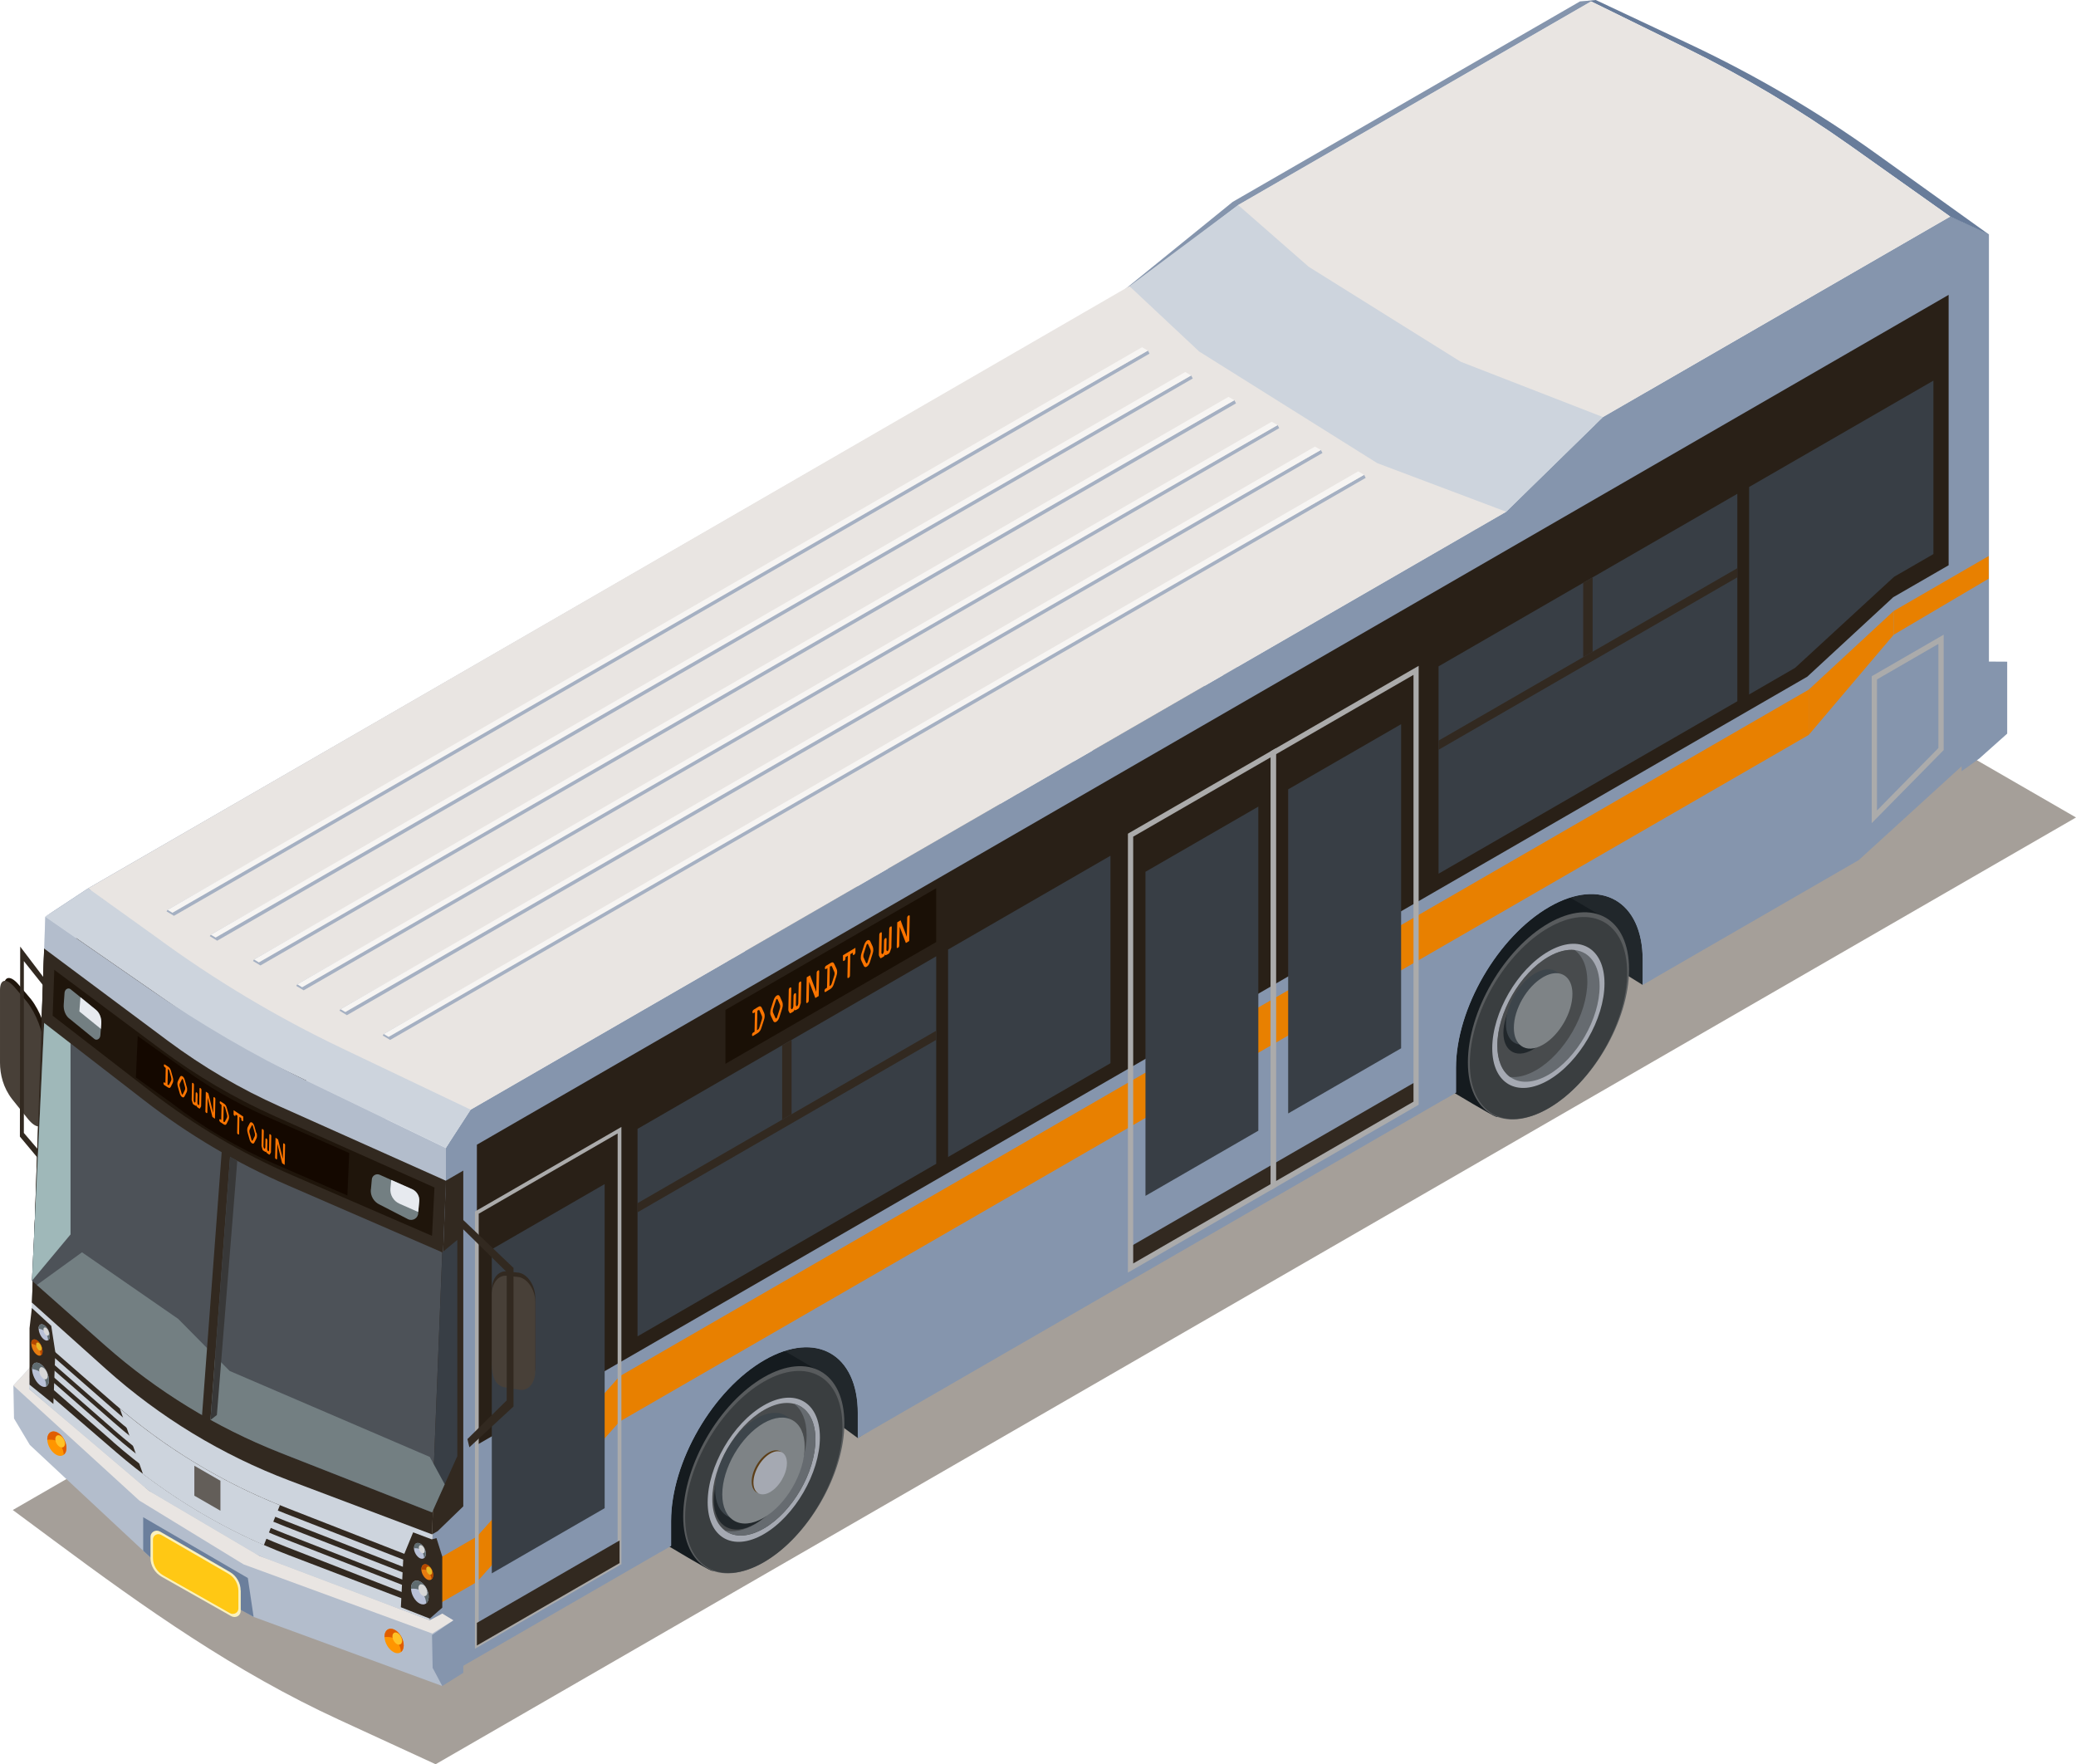 <?xml version="1.0" encoding="UTF-8"?>
<svg xmlns="http://www.w3.org/2000/svg" viewBox="0 0 204.56 173.82">
  <defs>
    <style>
      .cls-1 {
        fill: #a59f99;
      }

      .cls-1, .cls-2 {
        mix-blend-mode: multiply;
      }

      .cls-1, .cls-3, .cls-4, .cls-5, .cls-6, .cls-7, .cls-8, .cls-9, .cls-10, .cls-11, .cls-12, .cls-13, .cls-14, .cls-15, .cls-16, .cls-17, .cls-18, .cls-19, .cls-20, .cls-21, .cls-22, .cls-23, .cls-24, .cls-25, .cls-26, .cls-27, .cls-28, .cls-29, .cls-30, .cls-31, .cls-32, .cls-33, .cls-34, .cls-35, .cls-36, .cls-37, .cls-38, .cls-39, .cls-40, .cls-41, .cls-42, .cls-43, .cls-44, .cls-45, .cls-46, .cls-47, .cls-48, .cls-49 {
        stroke-width: 0px;
      }

      .cls-50 {
        isolation: isolate;
      }

      .cls-3 {
        fill: #f7f5f3;
      }

      .cls-4 {
        fill: #fb7400;
      }

      .cls-5 {
        fill: #606c70;
      }

      .cls-6 {
        fill: #4d5258;
      }

      .cls-7 {
        fill: #484b4d;
      }

      .cls-8 {
        fill: #484038;
      }

      .cls-9 {
        fill: #292017;
      }

      .cls-10 {
        fill: #5c3e17;
      }

      .cls-11 {
        fill: #635e59;
      }

      .cls-12 {
        fill: #322920;
      }

      .cls-13 {
        fill: #383838;
      }

      .cls-14 {
        fill: #383e45;
      }

      .cls-15 {
        fill: #3a3e40;
      }

      .cls-16 {
        fill: #3d454b;
      }

      .cls-17 {
        fill: #585b5d;
      }

      .cls-18 {
        fill: #1a1006;
      }

      .cls-19 {
        fill: #151b1f;
      }

      .cls-20 {
        fill: #21272b;
      }

      .cls-21 {
        fill: #1f150b;
      }

      .cls-22 {
        fill: #140800;
      }

      .cls-23 {
        fill: #e05d00;
      }

      .cls-24 {
        fill: #d7d7d7;
      }

      .cls-25 {
        fill: #e0e4ea;
      }

      .cls-26 {
        fill: #d7a32f;
      }

      .cls-27 {
        fill: #ababab;
      }

      .cls-28 {
        fill: #a5a9b2;
      }

      .cls-29 {
        fill: #b34700;
      }

      .cls-30 {
        fill: #a5b0c2;
      }

      .cls-31 {
        fill: #cdd4dd;
      }

      .cls-32 {
        fill: #8595ad;
      }

      .cls-33 {
        fill: #b3bdcc;
      }

      .cls-34 {
        fill: #666b70;
      }

      .cls-35 {
        fill: #b9c1d7;
      }

      .cls-36 {
        fill: #6b7f9c;
      }

      .cls-37 {
        fill: #9fb8b9;
      }

      .cls-38 {
        fill: #ff9500;
      }

      .cls-39 {
        fill: #7e8386;
      }

      .cls-40 {
        fill: #737f82;
      }

      .cls-41 {
        fill: #687c9a;
      }

      .cls-42 {
        fill: #e88000;
      }

      .cls-43 {
        fill: #e67b10;
      }

      .cls-44 {
        fill: #faf1bd;
      }

      .cls-45 {
        fill: #ffc226;
      }

      .cls-46 {
        fill: #ffc814;
      }

      .cls-47 {
        fill: #e8b725;
      }

      .cls-48 {
        fill: #e7eaef;
      }

      .cls-49 {
        fill: #e9e5e2;
      }
    </style>
  </defs>
  <g class="cls-50">
    <g id="Layer_2" data-name="Layer 2">
      <g id="layer">
        <g>
          <g>
            <path class="cls-1" d="m42.92,173.82l161.64-93.28-42.52-24.55L1.26,148.77l4.02,2.98c9.05,6.72,17.91,12.99,28.16,17.7l9.49,4.37Z"/>
            <polygon class="cls-20" points="161.85 97.03 156.99 94.02 140.32 105.42 84.52 141.68 79.68 138.13 61.94 150.68 61.94 131.21 155.26 80.48 163.34 85.11 161.85 97.03"/>
            <g>
              <path class="cls-19" d="m79.21,137.92c0,5.03-3.56,11.17-7.94,13.7-1.73,1,.12,3.44-1.18,3.12-.35-.09-4.13-2.37-4.43-2.54-1.44-.82-2.33-2.58-2.33-5.1,0-5.03,3.56-11.17,7.94-13.7,2.03-1.17,3.88-1.37,5.28-.74.13.06,3.62,2.12,3.74,2.19,1.41.83-1.08.59-1.08,3.08Z"/>
              <g>
                <path class="cls-17" d="m83.2,140.22c0,5.03-3.56,11.17-7.94,13.7-4.39,2.53-7.94.5-7.94-4.53s3.56-11.17,7.94-13.7c4.39-2.53,7.94-.51,7.94,4.53Z"/>
                <path class="cls-15" d="m83.01,140.55c0,4.91-3.47,10.89-7.75,13.36-4.28,2.47-7.75.49-7.75-4.42s3.47-10.89,7.75-13.36c4.28-2.47,7.75-.49,7.75,4.42Z"/>
                <path class="cls-28" d="m80.79,141.61c0,3.5-2.48,7.78-5.53,9.54-3.05,1.76-5.53.35-5.53-3.15s2.48-7.78,5.53-9.54c3.05-1.76,5.53-.35,5.53,3.15Z"/>
                <g>
                  <path class="cls-7" d="m70.19,147.69c0,3.22,2.28,4.52,5.08,2.9,2.81-1.62,5.08-5.55,5.08-8.77s-2.28-4.52-5.08-2.9c-2.81,1.62-5.08,5.55-5.08,8.77Z"/>
                  <path class="cls-20" d="m70.34,147.82c0,2.57,1.82,3.61,4.06,2.32,2.24-1.3,4.06-4.43,4.06-7.01s-1.82-3.61-4.06-2.32c-2.24,1.3-4.06,4.43-4.06,7.01Z"/>
                  <path class="cls-16" d="m70.47,146.76c0,2.57,1.82,3.61,4.06,2.32,2.24-1.3,4.06-4.43,4.06-7.01s-1.82-3.61-4.06-2.32c-2.24,1.3-4.06,4.43-4.06,7.01Z"/>
                  <path class="cls-34" d="m78.25,138.31c.77.58,1.23,1.64,1.23,3.09,0,3.22-2.28,7.15-5.08,8.77-1.11.64-2.14.83-2.98.61.93.7,2.31.69,3.85-.2,2.81-1.62,5.08-5.55,5.08-8.77,0-1.94-.83-3.19-2.1-3.51Z"/>
                  <path class="cls-39" d="m71.17,147.23c0,2.57,1.82,3.61,4.06,2.32,2.24-1.3,4.06-4.43,4.06-7.01s-1.82-3.61-4.06-2.32c-2.24,1.3-4.06,4.43-4.06,7.01Z"/>
                  <path class="cls-10" d="m74.07,145.97c0,1.05.74,1.47,1.65.94.91-.53,1.65-1.8,1.65-2.85s-.74-1.47-1.65-.94c-.91.53-1.65,1.8-1.65,2.85Z"/>
                  <path class="cls-28" d="m74.24,146.06c0,1.05.74,1.47,1.65.94.91-.53,1.65-1.8,1.65-2.85s-.74-1.47-1.65-.94c-.91.53-1.65,1.8-1.65,2.85Z"/>
                </g>
              </g>
            </g>
            <g>
              <path class="cls-19" d="m156.52,93.2c0,5.03-3.56,11.17-7.94,13.7-1.73,1,.12,3.44-1.18,3.12-.35-.09-4.13-2.37-4.43-2.54-1.44-.82-2.33-2.58-2.33-5.1,0-5.03,3.56-11.17,7.94-13.7,2.03-1.17,3.88-1.37,5.28-.74.13.06,3.62,2.12,3.74,2.19,1.41.83-1.08.59-1.08,3.08Z"/>
              <g>
                <path class="cls-17" d="m160.52,95.5c0,5.03-3.56,11.17-7.94,13.7-4.39,2.53-7.94.51-7.94-4.53s3.56-11.17,7.94-13.7,7.94-.51,7.94,4.53Z"/>
                <path class="cls-15" d="m160.33,95.83c0,4.91-3.47,10.89-7.75,13.36-4.28,2.47-7.75.49-7.75-4.42s3.47-10.89,7.75-13.36c4.28-2.47,7.75-.49,7.75,4.42Z"/>
                <path class="cls-28" d="m158.1,96.89c0,3.5-2.48,7.78-5.53,9.54-3.05,1.76-5.53.35-5.53-3.15s2.48-7.78,5.53-9.54c3.05-1.76,5.53-.35,5.53,3.15Z"/>
                <path class="cls-34" d="m147.54,103.02c0,1.46.48,2.52,1.25,3.08.93.68,2.29.66,3.81-.22,2.78-1.62,5.03-5.53,5.02-8.73,0-2.11-.99-3.39-2.46-3.55-.76-.09-1.65.13-2.6.68-2.78,1.62-5.03,5.53-5.02,8.73Z"/>
                <path class="cls-7" d="m147.54,103.02c0,1.46.48,2.52,1.25,3.08.76.09,1.65-.13,2.6-.68,2.78-1.62,5.03-5.53,5.02-8.73,0-1.46-.48-2.52-1.25-3.09-.76-.09-1.65.13-2.6.68-2.78,1.62-5.03,5.53-5.02,8.73Z"/>
                <path class="cls-20" d="m148.14,101.76c0,.83.27,1.44.72,1.77.53.39,1.31.38,2.18-.13,1.59-.93,2.88-3.16,2.87-4.99,0-1.2-.57-1.93-1.41-2.03-.43-.05-.94.07-1.49.39-1.59.93-2.88,3.16-2.87,4.99Z"/>
                <path class="cls-16" d="m148.39,100.89c0,.83.27,1.44.72,1.77.53.39,1.31.38,2.18-.13,1.59-.93,2.88-3.16,2.87-4.99,0-1.2-.57-1.93-1.41-2.03-.43-.05-.94.07-1.49.39-1.59.93-2.88,3.16-2.87,4.99Z"/>
                <path class="cls-39" d="m149.17,101.27c0,.83.27,1.44.72,1.77.53.39,1.31.38,2.18-.13,1.59-.93,2.88-3.16,2.87-4.99,0-1.2-.57-1.93-1.41-2.03-.43-.05-.94.07-1.49.39-1.59.93-2.88,3.16-2.87,4.99Z"/>
              </g>
            </g>
            <g>
              <g>
                <path class="cls-25" d="m4.46,90.31l-1.31,38.04-.28,8.5.91,5.86,22.87-13.2v-2.44c0-5.83,4.12-12.93,9.2-15.86,5.08-2.93,9.2-.58,9.2,5.24v2.44l58.94-34.03v-2.44c0-5.83,4.12-12.93,9.2-15.86,5.08-2.93,9.2-.58,9.2,5.24v2.44l21.28-12.29,19.68-15.66L156.78.14h-1.09l-34.22,19.75-10.75,8.72L8.69,87.52l-4.22,2.79Z"/>
                <path class="cls-31" d="m2.87,136.85l8.62,7.47c5.24,4.53,11.25,8.09,17.75,10.49l13.1,4.84.28-8.5L3.15,128.35l-.28,8.5Z"/>
                <polygon class="cls-31" points="28.55 145.88 25.57 153.3 14.69 146.89 10.43 134.88 28.55 145.88"/>
                <path class="cls-12" d="m2.91,135.72l8.51,7.33c5.05,4.35,10.81,7.79,17.04,10.17l13.89,5.31v-4.46l-14.23-5.56c-6.21-2.42-11.94-5.91-16.96-10.3l-8.1-7.08-.15,4.58Z"/>
                <path class="cls-31" d="m11.16,139.54l-8.1-7.08-.13,3.89-.02-.02.15-4.58,8.1,7.08c5.01,4.39,10.75,7.87,16.96,10.29l14.23,5.56v.72l-14.23-5.56c-6.21-2.42-11.94-5.91-16.96-10.29Z"/>
                <path class="cls-31" d="m11.16,140.81l-8.1-7.08-.13,3.89-.02-.02.15-4.58,8.1,7.08c5.01,4.39,10.75,7.87,16.96,10.3l14.23,5.56v.72l-14.23-5.56c-6.21-2.42-11.94-5.91-16.96-10.3Z"/>
                <path class="cls-31" d="m11.16,142.07l-8.1-7.08-.13,3.89-.02-.02.15-4.58,8.1,7.08c5.01,4.39,10.75,7.87,16.96,10.29l14.23,5.56v.72l-14.23-5.56c-6.21-2.42-11.94-5.91-16.96-10.29Z"/>
                <polygon class="cls-12" points="7.51 119.57 138.61 43.88 147.07 36.05 159.38 28.94 152.53 6.26 7.51 89.99 7.51 119.57"/>
                <polygon class="cls-6" points="132.87 45.63 137.41 43.01 147.15 34.04 157.89 27.84 157.89 10.75 132.87 25.19 132.87 45.63"/>
                <polygon class="cls-6" points="102.27 63.29 131.71 46.3 131.71 25.86 102.27 42.86 102.27 63.29"/>
                <polygon class="cls-12" points="102.27 51.08 131.71 34.09 131.71 33.19 102.27 50.18 102.27 51.08"/>
                <polygon class="cls-12" points="117.45 41.42 116.53 41.95 116.53 34.63 117.45 34.09 117.45 41.42"/>
                <polygon class="cls-6" points="53.94 91.2 69.94 81.96 69.94 61.52 53.94 70.76 53.94 91.2"/>
                <polygon class="cls-6" points="23.34 108.86 52.78 91.87 52.78 71.43 23.34 88.43 23.34 108.86"/>
                <polygon class="cls-18" points="32 82.02 52.78 70.02 52.78 64.71 32 76.71 32 82.02"/>
                <polygon class="cls-12" points="23.34 96.65 52.78 79.66 52.78 78.76 23.34 95.75 23.34 96.65"/>
                <polygon class="cls-12" points="38.52 86.99 37.6 87.52 37.6 80.2 38.52 79.67 38.52 86.99"/>
                <polygon class="cls-32" points="160.67 39.98 163.34 38.44 165.16 38.44 165.16 45.53 162.39 48 160.67 49.23 160.67 39.98"/>
                <polygon class="cls-26" points="67.34 89.9 69.94 88.39 69.94 86.78 67.34 88.29 67.34 89.9"/>
                <g class="cls-2">
                  <path class="cls-27" d="m144.96,58.28v-14.42l12.73-8.71v11.42l-12.73,11.71Zm.52-14.15v12.98l11.7-10.77v-10.21l-11.7,8Z"/>
                </g>
                <polygon class="cls-26" points="138.74 49.62 147.11 39.75 147.11 37.41 138.74 45.16 138.74 49.62"/>
                <polygon class="cls-26" points="147.11 39.75 163.34 30.27 163.34 28.03 147.11 37.41 147.11 39.75"/>
                <path class="cls-15" d="m105.32,81.69c0,4.98,3.52,6.99,7.86,4.48,4.34-2.51,7.86-8.58,7.86-13.56s-3.52-6.99-7.86-4.48-7.86,8.58-7.86,13.56Z"/>
                <path class="cls-32" d="m102.86,82.99v2.51l1.12-.65v-2.44c0-5.83,4.12-12.93,9.2-15.86,5.08-2.93,9.2-.58,9.2,5.24v2.44l1.12-.65v-2.51c0-6.54-4.62-9.18-10.32-5.89-5.7,3.29-10.32,11.26-10.32,17.8Z"/>
                <polygon class="cls-12" points="6.17 125.62 3.71 128.03 3.15 128.35 4.36 93.46 6.17 92.54 6.17 125.62"/>
                <polygon class="cls-6" points="84.52 56.68 73.39 63.1 73.39 95.03 84.52 88.61 84.52 56.68"/>
                <polygon class="cls-6" points="98.58 48.56 87.46 54.98 87.46 86.91 98.58 80.49 98.58 48.56"/>
                <g class="cls-2">
                  <path class="cls-27" d="m71.67,102.58v-43.24l.13-.08,14.45-8.34v43.24l-.13.08-14.45,8.34Zm.52-42.95v42.05l13.55-7.82v-42.05l-13.55,7.82Z"/>
                </g>
                <g class="cls-2">
                  <path class="cls-27" d="m85.73,94.46v-43.24l.13-.08,14.45-8.34v43.24l-.13.08-14.45,8.34Zm.52-42.95v42.05l13.55-7.82v-42.05l-13.55,7.82Z"/>
                </g>
              </g>
              <polygon class="cls-6" points="5.59 120.68 3.15 126.18 4.46 98.44 5.59 97.79 5.59 120.68"/>
              <polygon class="cls-32" points="4.46 90.31 109.97 29.39 110.72 28.61 8.69 87.52 4.46 90.31"/>
              <polygon class="cls-32" points="110.72 28.61 109.97 29.39 122.01 20.2 156.78 .14 155.69 .14 121.47 19.89 110.72 28.61"/>
            </g>
            <g>
              <g>
                <g>
                  <path class="cls-21" d="m1.98,97.17l1.08,1.28c.88,1.13,1.6,3.01,1.6,4.19v7.15c0,1.18-.72,1.21-1.6.08l-1.48-1.85c-.88-1.13-1.2-2.43-1.2-3.61v-7.15c0-1.18.72-1.21,1.6-.08Z"/>
                  <path class="cls-8" d="m1.6,97.45l1.08,1.28c.88,1.13,1.6,3.01,1.6,4.19v7.15c0,1.18-.72,1.21-1.6.08l-1.48-1.85c-.88-1.13-1.2-2.43-1.2-3.61v-7.15c0-1.18.72-1.21,1.6-.08Z"/>
                  <polygon class="cls-12" points="7.3 118.38 1.96 111.98 1.99 93.26 5.58 97.99 5.26 98.35 2.35 94.69 2.35 111.62 7.66 117.82 7.3 118.38"/>
                </g>
                <path class="cls-32" d="m43.94,113.1l-1.59,46.54.91,5.86,22.87-13.2v-2.44c0-5.83,4.12-12.93,9.2-15.86,5.08-2.93,9.2-.58,9.2,5.24v2.44l58.94-34.03v-2.44c0-5.83,4.12-12.93,9.2-15.86,5.08-2.93,9.2-.58,9.2,5.24v2.44l21.28-12.29,12.83-11.7V23.09l-3.79-1.75-34.22,19.75-9.54,9.33-102.03,58.91-2.45,3.77Z"/>
                <polygon class="cls-12" points="125.46 114.68 111.4 122.8 111.4 124.93 125.46 116.81 125.46 114.68"/>
                <polygon class="cls-12" points="139.53 106.56 125.46 114.68 125.46 116.81 139.53 108.69 139.53 106.56"/>
                <polygon class="cls-9" points="46.99 142.36 178.08 66.67 186.55 58.84 192.01 55.69 192.01 29.05 46.99 112.78 46.99 142.36"/>
                <polygon class="cls-14" points="172.35 68.42 176.88 65.8 186.63 56.83 190.51 54.59 190.51 37.5 172.35 47.98 172.35 68.42"/>
                <polygon class="cls-14" points="141.75 86.08 171.19 69.09 171.19 48.65 141.75 65.65 141.75 86.08"/>
                <polygon class="cls-12" points="141.75 73.87 171.19 56.88 171.19 55.98 141.75 72.97 141.75 73.87"/>
                <polygon class="cls-12" points="156.93 64.21 156 64.74 156 57.42 156.93 56.89 156.93 64.21"/>
                <polygon class="cls-14" points="93.42 113.99 109.42 104.75 109.42 84.31 93.42 93.55 93.42 113.99"/>
                <polygon class="cls-14" points="62.82 131.66 92.25 114.66 92.25 94.22 62.82 111.22 62.82 131.66"/>
                <polygon class="cls-18" points="71.48 104.81 92.25 92.81 92.25 87.51 71.48 99.5 71.48 104.81"/>
                <g>
                  <path class="cls-4" d="m74.38,99.73l-.09.06c-.08.05-.15.05-.15-.07,0-.12.07-.21.15-.26l.41-.25c.19-.12.29-.07.37.1l.21.45c.05.11.07.19.07.34,0,.13-.03.26-.08.41l-.24.74c-.09.29-.2.43-.4.55l-.41.25c-.06.04-.12.03-.12-.09,0-.12.06-.2.13-.24l.12-.07.04-1.92Zm.21,1.77l.05-.03c.1-.06.13-.09.18-.24l.23-.73c.03-.09.05-.16.05-.24,0-.11-.02-.16-.06-.24l-.19-.44c-.05-.11-.07-.09-.19-.02l-.03.02-.04,1.92Z"/>
                  <path class="cls-4" d="m77.07,98.69c.05.1.06.19.06.33,0,.16-.04.28-.09.44l-.24.75c-.06.19-.16.37-.31.46-.14.09-.24.03-.3-.09l-.22-.47c-.05-.11-.08-.19-.07-.35,0-.14.02-.25.07-.41l.26-.81c.06-.19.17-.37.31-.46.14-.08.24-.03.3.09l.23.51Zm-.45-.22s-.03-.08-.08-.05c-.05.03-.07.09-.09.15l-.24.74c-.04.12-.06.19-.06.3,0,.09.01.14.04.19l.22.49s.03.08.08.05c.05-.03.07-.09.09-.15l.25-.78c.03-.09.05-.16.05-.25,0-.11-.02-.16-.05-.23l-.21-.47Z"/>
                  <path class="cls-4" d="m78.43,99.5c-.08.05-.13.06-.15-.05h0c-.02.13-.07.19-.15.24l-.19.11c-.09.05-.11.05-.15-.03l-.08-.15c-.03-.05-.03-.06-.03-.15l.04-1.93c0-.11.04-.19.13-.24.09-.05.12-.02.12.09l-.04,1.93.06.12.11-.06.07-.2.02-1.05c0-.1.04-.22.13-.27.09-.05.12.02.12.12l-.02,1.05.06.12.11-.06.07-.2.04-1.93c0-.11.04-.19.13-.24.09-.05.12-.02.12.09l-.04,1.93c0,.09,0,.1-.04.19l-.09.26c-.04.13-.07.16-.15.21l-.19.11Z"/>
                  <path class="cls-4" d="m80.47,95.86c0-.11.04-.19.13-.24.09-.05.12-.02.12.09l-.05,2.42-.33.2-.61-1.6h0s0,0,0,0l-.04,1.83c0,.11-.04.19-.13.24-.09.05-.12.02-.12-.09l.05-2.42.33-.2.61,1.63h0s0,0,0,0l.04-1.85Z"/>
                  <path class="cls-4" d="m81.52,95.39l-.09.06c-.08.05-.15.05-.15-.07,0-.12.07-.21.15-.25l.41-.25c.19-.12.29-.07.37.1l.21.45c.05.11.07.19.07.34,0,.13-.03.26-.08.41l-.24.74c-.09.29-.2.43-.4.55l-.41.25c-.06.04-.12.03-.12-.09,0-.12.06-.2.13-.24l.12-.07.04-1.93Zm.21,1.77l.05-.03c.1-.06.13-.09.18-.24l.23-.72c.03-.09.05-.16.05-.25,0-.11-.02-.16-.06-.23l-.19-.44c-.05-.11-.07-.09-.19-.03l-.03.02-.04,1.92Z"/>
                  <path class="cls-4" d="m83.31,94.3v.12c0,.1-.04.19-.13.24-.09.05-.12.02-.12-.09v-.45s1.23-.74,1.23-.74v.45c-.01.1-.05.19-.14.24-.09.05-.12.02-.12-.09v-.12s-.24.15-.24.15l-.04,2.09c0,.11-.04.19-.13.24-.09.05-.12.02-.12-.09l.04-2.09-.24.15Z"/>
                  <path class="cls-4" d="m85.99,93.26c.04.1.06.19.06.33,0,.16-.04.28-.09.44l-.24.75c-.06.19-.16.37-.31.46-.14.09-.24.03-.3-.09l-.22-.47c-.05-.11-.08-.19-.07-.35,0-.14.02-.25.07-.41l.26-.81c.06-.19.17-.37.3-.46.14-.08.24-.03.3.09l.24.51Zm-.45-.22s-.03-.08-.08-.05c-.05.03-.07.09-.09.15l-.24.74c-.04.12-.06.19-.06.3,0,.09.01.14.04.19l.22.49s.03.08.08.05c.05-.03.07-.09.09-.15l.25-.78c.03-.09.05-.16.05-.25,0-.11-.02-.16-.05-.23l-.21-.47Z"/>
                  <path class="cls-4" d="m87.35,94.07c-.08.05-.13.06-.15-.05h0c-.02.13-.07.19-.15.24l-.19.11c-.09.05-.11.05-.15-.03l-.08-.15c-.03-.05-.03-.06-.03-.15l.04-1.93c0-.11.04-.19.13-.24.09-.05.12-.02.12.09l-.04,1.93.06.12.11-.06.07-.2.02-1.05c0-.1.04-.22.13-.27.09-.05.12.02.12.12l-.02,1.05.06.12.11-.06.07-.2.04-1.93c0-.11.04-.19.13-.24.09-.05.12-.02.12.09l-.04,1.93c0,.09,0,.1-.04.19l-.09.26c-.05.13-.07.16-.15.21l-.19.11Z"/>
                  <path class="cls-4" d="m89.39,90.44c0-.11.04-.19.13-.24s.12-.02.12.09l-.05,2.42-.33.2-.61-1.6h0s0,0,0,0l-.04,1.83c0,.11-.04.19-.13.24-.09.05-.12.02-.12-.09l.05-2.42.33-.2.61,1.63h0s0,0,0,0l.04-1.85Z"/>
                </g>
                <polygon class="cls-12" points="62.82 119.44 92.25 102.45 92.25 101.55 62.82 118.54 62.82 119.44"/>
                <polygon class="cls-12" points="78 109.78 77.07 110.31 77.07 102.99 78 102.46 78 109.78"/>
                <polygon class="cls-32" points="193.29 66.73 195.96 65.18 197.78 65.19 197.78 72.28 195.01 74.75 193.29 75.98 193.29 66.73"/>
                <polygon class="cls-26" points="106.81 112.69 109.42 111.18 109.42 109.57 106.81 111.08 106.81 112.69"/>
                <polygon class="cls-42" points="61.05 140.06 178.22 72.41 178.22 67.95 61.05 135.6 61.05 140.06"/>
                <g class="cls-2">
                  <path class="cls-27" d="m184.43,81.11v-14.48l.13-.08,6.96-4.02v11.37l-7.09,7.2Zm.52-14.18v12.92l6.05-6.15v-10.26l-6.05,3.5Z"/>
                </g>
                <polygon class="cls-42" points="178.22 72.41 186.59 62.54 186.59 60.2 178.22 67.95 178.22 72.41"/>
                <polygon class="cls-42" points="186.59 62.54 195.96 57.01 195.96 54.78 186.59 60.2 186.59 62.54"/>
                <path class="cls-32" d="m142.34,105.78v2.51l1.12-.65v-2.44c0-5.83,4.12-12.93,9.2-15.86,5.08-2.93,9.2-.58,9.2,5.24v2.44l1.12-.65v-2.51c0-6.54-4.62-9.18-10.32-5.89-5.7,3.29-10.32,11.26-10.32,17.8Z"/>
                <path class="cls-32" d="m65,150.43v2.51l1.12-.65v-2.44c0-5.83,4.12-12.93,9.2-15.86,5.08-2.93,9.2-.58,9.2,5.24v2.44l1.12-.65v-2.51c0-6.54-4.62-9.18-10.32-5.89-5.7,3.29-10.32,11.26-10.32,17.8Z"/>
                <polygon class="cls-12" points="45.65 148.41 43.13 150.85 42.57 151.17 43.94 116.32 45.65 115.33 45.65 148.41"/>
                <path class="cls-12" d="m4.36,93.46l39.58,22.86-1.37,34.85-14.02-5.29c-6.67-2.52-12.81-6.25-18.12-11.01l-7.28-6.53,1.2-34.89Z"/>
                <path class="cls-6" d="m43.58,123.38L4.46,98.44l-1.31,27.74,6.84,6.06c5.34,4.73,11.46,8.48,18.09,11.08l14.49,5.69,1.01-25.62Z"/>
                <polygon class="cls-14" points="45.06 143.47 42.57 149 43.58 123.38 45.06 122.16 45.06 143.47"/>
                <path class="cls-40" d="m3.63,126.6l4.45-3.22,9.48,6.56,5.07,5.13,19.72,8.47,1.47,2.7-1.24,2.76-15.02-5.9c-6.28-2.47-12.08-6.02-17.13-10.49l-6.79-6.01Z"/>
                <polygon class="cls-37" points="6.95 121.62 3.15 126.18 4.46 98.44 6.95 99.88 6.95 121.62"/>
                <path class="cls-12" d="m4.1,100.59l10.12,7.83c4.36,3.38,9.12,6.19,14.18,8.38l15.17,6.58.36-7.06-16.37-7.32c-3.9-1.74-7.59-3.91-11.02-6.46l-12.19-9.09-.26,7.13Z"/>
                <polygon class="cls-12" points="19.79 141.03 20.65 141.03 22.94 110.34 22.08 110.34 19.79 141.03"/>
                <path class="cls-21" d="m42.82,117l-15.7-7.01c-3.96-1.77-7.74-3.99-11.23-6.58l-10.54-7.86-.16,4.52,9.68,7.49c4.29,3.32,8.98,6.09,13.95,8.24l13.75,5.96.24-4.77Z"/>
                <path class="cls-40" d="m36.54,117.18c-.06.64.3,1.25.89,1.51l2.76,1.42c.46.24,1.02-.09,1.02-.62v-.08s.1-1.05.1-1.05c.05-.51-.24-.99-.7-1.2l-2.06-.91-1.14-.51c-.34-.15-.74.08-.77.45l-.09.98Z"/>
                <path class="cls-40" d="m6.82,100.34l2.48,2.02c.23.19.57,0,.59-.36l.05-.63.04-.49c.04-.56-.16-1.1-.54-1.4l-1.51-1.23-.98-.79c-.23-.19-.57.01-.59.36l-.08,1.13c-.04.56.16,1.09.54,1.4Z"/>
                <path class="cls-48" d="m39.36,118.59l1.85.82.1-1.05c.05-.51-.24-.99-.7-1.2l-2.06-.91-.08.83c-.06.64.3,1.25.89,1.51Z"/>
                <path class="cls-48" d="m7.82,99.65l2.12,1.72.04-.49c.04-.56-.16-1.1-.54-1.4l-1.51-1.23-.11,1.41Z"/>
                <path class="cls-22" d="m13.57,102.07l4.28,3.05c2.54,1.89,5.29,3.48,8.18,4.78l8.38,3.7-.18,4.18-7.14-3.1c-3.62-1.57-7.04-3.57-10.16-5.99l-3.54-2.53.18-4.09Z"/>
                <path class="cls-12" d="m4.36,93.46l12.19,9.09c3.43,2.55,7.12,4.72,11.02,6.46l16.37,7.32L4.36,93.46Z"/>
                <polygon class="cls-42" points="46.99 155.86 61.05 140.06 61.05 135.6 46.99 151.39 46.99 155.86"/>
                <polygon class="cls-42" points="42.35 158.54 46.99 155.86 46.99 151.39 42.35 154.07 42.35 158.54"/>
                <polygon class="cls-14" points="123.99 79.47 112.87 85.89 112.87 117.82 123.99 111.4 123.99 79.47"/>
                <polygon class="cls-14" points="59.58 116.66 48.46 123.08 48.46 155.01 59.58 148.59 59.58 116.66"/>
                <polygon class="cls-14" points="138.06 71.35 126.93 77.77 126.93 109.7 138.06 103.28 138.06 71.35"/>
                <g class="cls-2">
                  <path class="cls-27" d="m46.8,162.44v-43.08l.09-.05,14.34-8.28v43.08l-.09.05-14.34,8.28Zm.37-42.86v42.22l13.69-7.91v-42.22l-13.69,7.91Z"/>
                </g>
                <polygon class="cls-12" points="61.05 151.77 46.99 159.89 46.99 162.12 61.05 154 61.05 151.77"/>
                <g class="cls-2">
                  <path class="cls-27" d="m111.14,125.38v-43.24l.13-.08,14.45-8.34v43.24l-.13.08-14.45,8.34Zm.52-42.95v42.05l13.55-7.82v-42.05l-13.55,7.82Z"/>
                </g>
                <g class="cls-2">
                  <path class="cls-27" d="m125.21,117.26v-43.24l.13-.08,14.45-8.34v43.24l-.13.08-14.45,8.34Zm.52-42.95v42.05l13.55-7.82v-42.05l-13.55,7.82Z"/>
                </g>
                <g>
                  <path class="cls-4" d="m16.33,105.21l-.07-.05c-.06-.04-.12-.11-.11-.21,0-.1.05-.1.11-.06l.32.21c.15.1.22.23.28.45l.16.57c.04.13.05.22.05.34,0,.11-.03.18-.06.25l-.18.36c-.07.14-.16.15-.31.05l-.32-.21c-.05-.03-.09-.1-.09-.19,0-.09.05-.1.1-.07l.09.06.03-1.52Zm.16,1.64l.04.02c.08.05.1.05.14-.02l.18-.36s.04-.08.04-.15c0-.09-.02-.15-.04-.25l-.15-.55c-.04-.14-.06-.15-.14-.21l-.02-.02-.03,1.52Z"/>
                  <path class="cls-4" d="m18.4,107.06c.03.13.05.21.04.32,0,.13-.03.19-.07.27l-.19.37c-.05.09-.13.14-.24.06-.11-.07-.19-.22-.23-.37l-.17-.6c-.04-.13-.06-.23-.06-.35,0-.11.02-.18.06-.26l.2-.4c.05-.09.13-.13.24-.06.11.07.18.21.23.37l.18.65Zm-.35-.63c-.01-.05-.02-.1-.06-.12-.04-.03-.05,0-.07.04l-.18.36c-.03.06-.05.1-.05.18,0,.07,0,.12.03.2l.17.62s.03.1.06.12c.04.03.05,0,.07-.04l.19-.38s.04-.08.04-.15c0-.09-.01-.15-.04-.24l-.16-.59Z"/>
                  <path class="cls-4" d="m19.45,109.07c-.07-.04-.1-.09-.11-.19h0c-.01.08-.05.08-.12.03l-.14-.09c-.07-.04-.08-.07-.11-.17l-.06-.21c-.02-.07-.03-.08-.02-.15l.03-1.52c0-.08.03-.11.1-.07.07.05.09.11.09.2l-.03,1.52.05.16.08.06.05-.09.02-.83c0-.08.03-.14.1-.09.07.05.09.14.09.22l-.02.83.05.16.08.05.05-.09.03-1.52c0-.09.03-.11.1-.07.07.05.09.11.09.2l-.03,1.52c0,.07,0,.07-.03.12l-.07.12c-.03.06-.05.06-.12.02l-.14-.09Z"/>
                  <path class="cls-4" d="m21.03,108.18c0-.08.03-.11.1-.07.07.05.1.11.09.2l-.04,1.91-.25-.17-.47-1.91h0s0,0,0,0l-.03,1.44c0,.08-.03.11-.1.07-.07-.05-.1-.11-.09-.19l.04-1.91.25.17.47,1.92h0s0,0,0,0l.03-1.46Z"/>
                  <path class="cls-4" d="m21.83,108.85l-.07-.05c-.06-.04-.12-.11-.11-.21,0-.09.05-.1.11-.06l.32.21c.15.1.22.23.28.45l.16.57c.04.13.05.22.05.34,0,.1-.03.18-.06.25l-.18.36c-.07.14-.16.15-.31.05l-.32-.21s-.1-.1-.09-.2c0-.09.05-.1.1-.07l.09.06.03-1.52Zm.16,1.64l.04.02c.08.05.1.05.14-.02l.18-.35s.04-.08.04-.15c0-.09-.02-.15-.04-.25l-.15-.55c-.04-.14-.05-.15-.14-.21h-.02s-.03,1.5-.03,1.5Z"/>
                  <path class="cls-4" d="m23.21,109.76v.1c0,.08-.03.11-.1.07-.07-.05-.1-.11-.09-.19v-.36s.95.63.95.63v.36c0,.08-.04.11-.11.07-.07-.04-.09-.11-.09-.19v-.09s-.18-.12-.18-.12l-.03,1.65c0,.08-.03.11-.1.07-.07-.05-.1-.11-.09-.19l.03-1.65-.19-.12Z"/>
                  <path class="cls-4" d="m25.28,111.61c.03.13.05.21.04.32,0,.12-.03.19-.07.27l-.19.37c-.05.1-.13.14-.24.06-.11-.07-.19-.22-.23-.37l-.17-.6c-.04-.13-.06-.23-.06-.35,0-.11.02-.18.05-.26l.2-.39c.05-.09.13-.13.23-.06.11.07.18.21.23.37l.18.65Zm-.35-.63c-.02-.05-.02-.1-.06-.12-.04-.03-.05,0-.07.04l-.18.36c-.03.06-.05.1-.05.18,0,.07,0,.12.03.2l.17.62s.02.09.06.12c.04.03.05,0,.07-.03l.19-.38s.04-.08.04-.15c0-.09-.01-.15-.04-.24l-.16-.59Z"/>
                  <path class="cls-4" d="m26.33,113.62c-.07-.04-.1-.09-.11-.19h0c-.01.08-.05.08-.12.03l-.14-.09c-.07-.04-.08-.07-.11-.17l-.06-.21c-.02-.07-.02-.08-.02-.15l.03-1.52c0-.08.03-.11.1-.07.07.05.09.11.09.2l-.03,1.52.05.16.08.05.05-.09.02-.83c0-.08.03-.14.1-.09.07.05.09.14.09.22l-.02.83.05.16.08.06.05-.09.03-1.52c0-.09.03-.12.1-.07.07.05.1.11.09.2l-.03,1.52c0,.07,0,.07-.03.11l-.07.12c-.04.06-.05.06-.12.02l-.14-.1Z"/>
                  <path class="cls-4" d="m27.9,112.73c0-.08.03-.11.1-.07.07.05.1.11.09.2l-.04,1.91-.25-.17-.47-1.91h0s0,0,0,0l-.03,1.44c0,.09-.03.11-.1.07-.07-.05-.1-.11-.09-.2l.04-1.91.25.17.47,1.92h0s0,0,0,0l.03-1.46Z"/>
                </g>
              </g>
              <polygon class="cls-32" points="43.94 113.1 149.45 52.18 148.42 50.42 46.38 109.33 43.94 113.1"/>
              <polygon class="cls-32" points="148.42 50.42 149.45 52.18 160.08 43.81 195.96 23.09 192.17 21.33 157.96 41.09 148.42 50.42"/>
            </g>
            <polygon class="cls-49" points="8.69 87.52 23.31 98.69 46.38 109.33 148.42 50.42 111.29 28.19 8.69 87.52"/>
            <g>
              <g>
                <polygon class="cls-30" points="134.41 46.78 37.81 101.87 37.71 102.02 38.44 102.46 134.57 47.08 134.41 46.78"/>
                <polygon class="cls-3" points="133.83 46.44 37.81 101.87 38.29 102.16 134.41 46.78 133.83 46.44"/>
              </g>
              <g>
                <polygon class="cls-30" points="130.15 44.33 33.55 99.43 33.45 99.57 34.18 100.02 130.31 44.63 130.15 44.33"/>
                <polygon class="cls-3" points="129.57 44 33.55 99.43 34.03 99.71 130.15 44.33 129.57 44"/>
              </g>
              <g>
                <polygon class="cls-30" points="125.89 41.88 29.29 96.98 29.19 97.13 29.92 97.57 126.05 42.18 125.89 41.88"/>
                <polygon class="cls-3" points="125.31 41.55 29.29 96.98 29.77 97.27 125.89 41.88 125.31 41.55"/>
              </g>
              <g>
                <polygon class="cls-30" points="121.63 39.43 25.03 94.53 24.93 94.68 25.66 95.12 121.79 39.74 121.63 39.43"/>
                <polygon class="cls-3" points="121.05 39.1 25.03 94.53 25.51 94.82 121.63 39.43 121.05 39.1"/>
              </g>
              <g>
                <polygon class="cls-30" points="117.37 36.99 20.77 92.09 20.67 92.23 21.4 92.68 117.53 37.29 117.37 36.99"/>
                <polygon class="cls-3" points="116.79 36.65 20.77 92.09 21.25 92.37 117.37 36.99 116.79 36.65"/>
              </g>
              <g>
                <polygon class="cls-30" points="113.11 34.54 16.51 89.64 16.41 89.79 17.14 90.23 113.27 34.84 113.11 34.54"/>
                <polygon class="cls-3" points="112.53 34.21 16.51 89.64 16.99 89.93 113.11 34.54 112.53 34.21"/>
              </g>
            </g>
            <polygon class="cls-31" points="122.01 20.2 111.29 28.19 118.16 34.63 135.71 45.63 148.42 50.42 157.96 41.09 122.01 20.2"/>
            <path class="cls-31" d="m4.46,90.31l17.76,12.3,21.71,10.49,2.45-3.77-12.64-6.03c-6.47-3.08-12.64-6.77-18.41-11.02l-6.64-4.76-4.22,2.79Z"/>
            <path class="cls-32" d="m2.87,136.85l.91,5.86,7.49,6.56c4.98,4.36,10.67,7.83,16.82,10.25l15.16,5.97-.91-5.86-13.1-4.84c-6.5-2.4-12.51-5.95-17.75-10.49l-8.62-7.47Z"/>
            <path class="cls-33" d="m4.36,93.46l12.19,9.09c3.43,2.55,7.12,4.72,11.02,6.46l16.37,7.32v-3.22l-13.62-6.58c-5.39-2.61-10.57-5.62-15.49-9.03l-10.37-7.18-.1,3.15Z"/>
            <polygon class="cls-33" points="2.94 134.75 2.9 136.12 2.87 136.85 5.05 138.7 14.69 146.89 25.57 153.3 42.29 159.62 42.35 159.64 43.58 158.98 44.67 159.64 42.88 163.05 43.58 166.11 24.99 159.3 14.99 153.6 2.94 142.36 1.38 139.75 1.32 136.51 2.94 134.75"/>
            <polygon class="cls-36" points="24.99 159.3 24.42 155.47 14.11 149.48 14.11 152.78 14.99 153.6 23.3 158.38 24.99 159.3"/>
            <polygon class="cls-32" points="44.67 159.64 42.57 161.09 42.63 164.32 43.58 166.11 45.65 164.81 45.65 161.8 44.67 159.64"/>
            <polygon class="cls-49" points="2.94 134.75 2.87 136.85 14.69 146.89 25.57 153.3 42.29 159.62 42.35 159.64 43.58 158.98 44.67 159.64 42.59 160.94 24.01 154.13 13.73 147.84 1.32 136.51 2.94 134.75"/>
            <polygon class="cls-12" points="43.01 151.54 42.54 151.66 40.71 150.97 39.75 153.31 39.5 158.35 42.35 159.47 43.58 158.39 43.58 153.36 43.01 151.54"/>
            <g>
              <path class="cls-38" d="m37.89,161.2s0,.06,0,.09c.02.59.42,1.24.91,1.49.28.14.53.12.71-.01.16-.12.26-.33.27-.62.02-.61-.39-1.32-.91-1.58-.52-.26-.96.02-.98.63Z"/>
              <path class="cls-23" d="m37.89,161.2s0,.06,0,.09c0,0,.8-.1,1.09.26.27.34.51.69.53,1.21.16-.12.26-.33.27-.62.02-.61-.39-1.32-.91-1.58-.52-.26-.96.02-.98.63Z"/>
              <path class="cls-45" d="m38.67,161.2c0,.31.2.66.46.79.26.13.48-.01.49-.32,0-.31-.2-.66-.46-.79-.26-.13-.48.01-.49.32Z"/>
            </g>
            <g>
              <path class="cls-38" d="m4.66,141.76s0,.06,0,.09c.02.59.42,1.24.91,1.49.28.14.53.12.71-.01.16-.12.26-.33.27-.62.02-.61-.39-1.32-.91-1.58s-.96.02-.98.63Z"/>
              <path class="cls-23" d="m4.66,141.76s0,.06,0,.09c0,0,.8-.1,1.09.26.27.34.51.69.53,1.21.16-.12.26-.33.27-.62.02-.61-.39-1.32-.91-1.58s-.96.02-.98.63Z"/>
              <path class="cls-45" d="m5.45,141.77c0,.31.2.66.46.79s.48-.01.49-.32-.2-.66-.46-.79-.48.01-.49.32Z"/>
            </g>
            <g>
              <path class="cls-35" d="m40.79,152.48s0,.04,0,.06c.01.38.26.8.56.97.17.09.32.08.44,0,.1-.08.16-.22.17-.4.01-.4-.24-.86-.56-1.03-.32-.17-.59.01-.6.41Z"/>
              <path class="cls-5" d="m40.79,152.48s0,.04,0,.06c0,0,.49-.06.67.17.17.22.32.45.33.79.1-.08.16-.22.17-.4.01-.4-.24-.86-.56-1.03-.32-.17-.59.01-.6.41Z"/>
              <path class="cls-24" d="m41.27,152.48c0,.2.12.43.28.52.16.09.3,0,.3-.21,0-.2-.12-.43-.28-.52-.16-.09-.3,0-.3.21Z"/>
            </g>
            <g>
              <path class="cls-43" d="m41.52,154.58s0,.04,0,.06c.01.38.26.8.56.97.17.09.32.08.43,0,.1-.08.16-.22.17-.4.01-.4-.24-.86-.56-1.03s-.59.01-.6.41Z"/>
              <path class="cls-29" d="m41.52,154.58s0,.04,0,.06c0,0,.49-.06.67.17.17.22.31.45.33.79.1-.08.16-.22.17-.4.01-.4-.24-.86-.56-1.03s-.59.01-.6.41Z"/>
              <path class="cls-47" d="m42,154.59c0,.2.12.43.28.52.16.09.3,0,.3-.21s-.12-.43-.28-.52c-.16-.09-.3,0-.3.21Z"/>
            </g>
            <g>
              <path class="cls-35" d="m40.5,156.44s0,.06,0,.09c.02.57.38,1.21.84,1.45.25.13.49.12.65-.01.15-.12.24-.33.25-.61.02-.6-.36-1.28-.84-1.54s-.88.02-.9.62Z"/>
              <path class="cls-5" d="m40.5,156.44s0,.06,0,.09c0,0,.73-.09,1,.26.25.33.47.67.49,1.18.15-.12.24-.33.25-.61.02-.6-.36-1.28-.84-1.54s-.88.02-.9.62Z"/>
              <path class="cls-24" d="m41.23,156.44c0,.3.18.65.42.77.24.13.44-.01.45-.31,0-.3-.18-.65-.42-.77s-.44.01-.45.31Z"/>
            </g>
            <polygon class="cls-12" points="3.14 128.87 5.05 130.63 5.45 133.22 5.26 138.32 2.91 136.42 2.91 130.86 3.14 128.87"/>
            <g>
              <path class="cls-43" d="m3.09,132.33s0,.04,0,.06c0,.36.21.82.5,1.05.16.13.31.16.42.1.1-.05.17-.16.18-.34.03-.37-.19-.87-.5-1.11-.3-.24-.58-.14-.61.23Z"/>
              <path class="cls-29" d="m3.09,132.33s0,.04,0,.06c0,0,.48.07.64.33.15.25.29.5.28.82.1-.05.17-.16.18-.34.03-.37-.19-.87-.5-1.11-.3-.24-.58-.14-.61.23Z"/>
              <path class="cls-47" d="m3.56,132.45c-.01.19.1.43.25.56.15.12.29.07.3-.12.01-.19-.1-.43-.25-.56-.15-.12-.29-.07-.3.12Z"/>
            </g>
            <g>
              <path class="cls-35" d="m3.81,130.84s0,.04,0,.06c0,.36.21.82.5,1.05.16.13.31.16.42.1.1-.05.17-.16.18-.34.03-.37-.19-.86-.5-1.11-.3-.24-.58-.14-.61.23Z"/>
              <path class="cls-5" d="m3.81,130.84s0,.04,0,.06c0,0,.48.07.64.33.15.25.29.5.28.82.1-.05.17-.16.18-.34.03-.37-.19-.86-.5-1.11-.3-.24-.58-.14-.61.23Z"/>
              <path class="cls-24" d="m4.28,130.97c-.01.19.1.44.25.56.15.12.29.07.3-.12.01-.19-.1-.43-.25-.56-.15-.12-.29-.07-.3.12Z"/>
            </g>
            <g>
              <path class="cls-35" d="m3.16,134.79s0,.06,0,.08c0,.54.32,1.23.75,1.58.24.19.47.24.64.16.15-.07.25-.25.27-.51.04-.56-.29-1.3-.75-1.66-.46-.36-.86-.2-.91.35Z"/>
              <path class="cls-5" d="m3.16,134.79s0,.06,0,.08c0,0,.72.1.97.5.23.37.43.75.42,1.24.15-.07.25-.25.27-.51.04-.56-.29-1.3-.75-1.66-.46-.36-.86-.2-.91.35Z"/>
              <path class="cls-24" d="m3.86,134.97c-.02.28.15.65.38.83.23.18.43.1.46-.18.02-.28-.15-.65-.38-.83-.23-.18-.43-.1-.46.18Z"/>
            </g>
            <polygon class="cls-13" points="20.74 139.9 21.37 139.41 23.38 114.37 22.67 113.98 20.74 139.9"/>
            <path class="cls-31" d="m11.81,138.78c4.71,4,10.04,7.21,15.77,9.52l-1.58,3.93c-4.24-1.85-8.24-4.2-11.91-7l-2.28-6.45Z"/>
            <polygon class="cls-11" points="19.15 147.36 21.72 148.84 21.72 145.89 19.15 144.41 19.15 147.36"/>
            <g>
              <path class="cls-44" d="m23.72,156.7v2c0,.49-.51.77-.95.52l-6.85-3.88c-.67-.38-1.09-1.09-1.09-1.84v-2.08c0-.49.52-.77.95-.52l6.86,3.97c.66.38,1.07,1.09,1.07,1.83Z"/>
              <path class="cls-46" d="m22.92,159c.31.02.57-.22.57-.53v-1.73c0-.69-.38-1.35-1-1.7l-6.59-3.81c-.08-.05-.17-.07-.26-.08-.31-.02-.57.22-.57.53v1.82c0,.7.39,1.36,1.01,1.71l6.57,3.72c.08.05.17.07.26.08Z"/>
            </g>
            <path class="cls-41" d="m195.96,23.09l-11.06-7.93c-5.79-4.16-11.96-7.77-18.41-10.81l-9.25-4.35-1.55.14h1.09l9.43,4.63c5.62,2.76,11.01,5.97,16.12,9.59l9.84,6.98,3.79,1.75Z"/>
            <path class="cls-49" d="m156.78.14l9.43,4.63c5.62,2.76,11.01,5.97,16.12,9.59l9.84,6.98-34.22,19.75-14.02-5.45-14.98-9.36-6.95-6.08L156.78.14Z"/>
          </g>
          <g>
            <path class="cls-12" d="m50.06,125.28l1.08.11c.88.18,1.6,1.28,1.6,2.45v6.84c0,1.18-.72,1.99-1.6,1.81l-1.48-.25c-.88-.18-1.2-1.13-1.2-2.31v-6.84c0-1.18.72-1.99,1.6-1.81Z"/>
            <path class="cls-8" d="m50.06,125.71l1.08.11c.88.18,1.6,1.28,1.6,2.45v6.84c0,1.18-.72,1.99-1.6,1.81l-1.48-.25c-.88-.18-1.2-1.13-1.2-2.31v-6.84c0-1.18.72-1.99,1.6-1.81Z"/>
            <polygon class="cls-12" points="50.6 138.57 46.25 142.59 46.06 141.78 49.93 137.97 49.93 125.33 44.75 120.23 45.05 119.63 50.6 124.92 50.6 138.57"/>
          </g>
        </g>
      </g>
    </g>
  </g>
</svg>